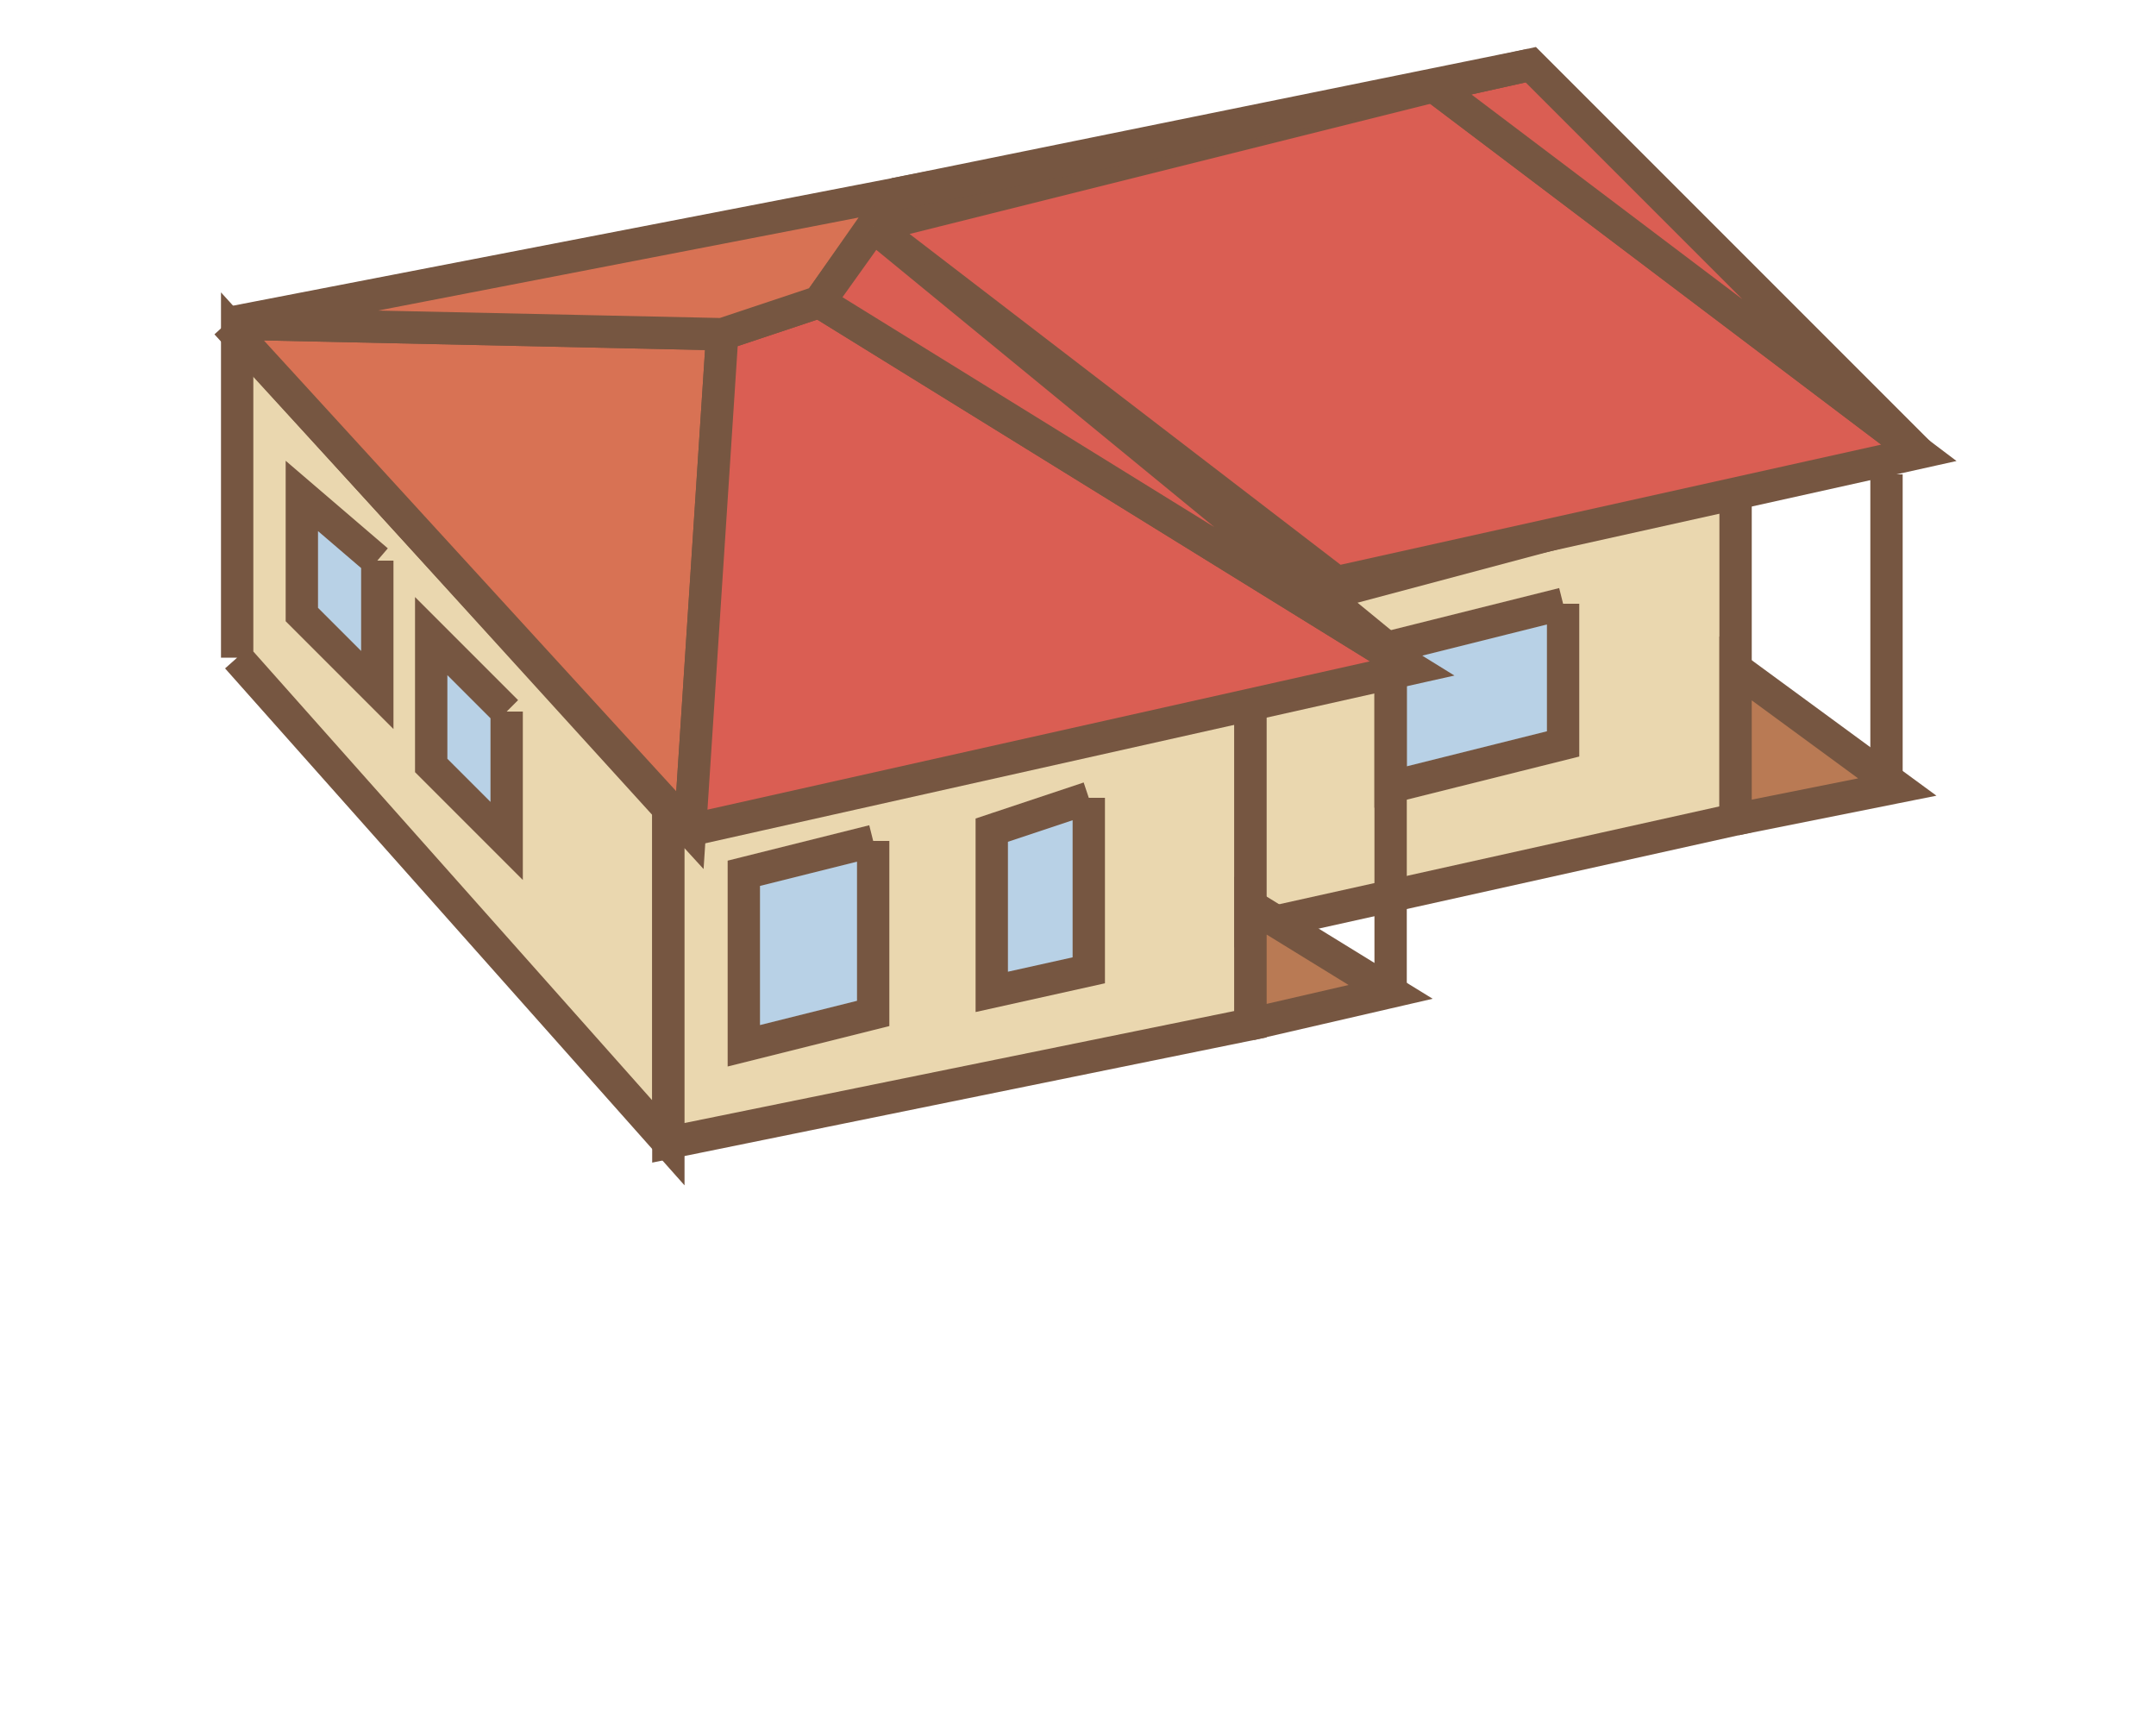 <svg xmlns="http://www.w3.org/2000/svg"
     width="200pt" height="160pt" viewBox="0 0 200 160"
     preserveAspectRatio="xMidYMid meet">


    <path d="M 22 61 L 22 31 L 62 75 L 62 106 L 22 61
         " stroke-width="3" stroke="#765641" fill="#EAD7AF"/>
    <path d="M 62 75 L 62 106 L 116 95 L 116 65 L 62 75
         " stroke-width="3" stroke="#765641" fill="#EAD7AF"/>
    <path d="M 161 45 L 161 76 L 116 86 L 116 57 L 161 45
         " stroke-width="3" stroke="#765641" fill="#EAD7AF"/>

    <path d="M 116 95 L 116 84 L 129 92 L 116 95
         " stroke-width="3" stroke="#765641" fill="#B97A54"/>
    <path d="M 161 76 L 161 62 L 176 73 L 161 76
         " stroke-width="3" stroke="#765641" fill="#B97A54"/>

    <path d="M 145 56 L 145 69 L 129 73 L 129 60 L 145 56
         " stroke-width="3" stroke="#765641" fill="#B8D1E6"/>
    <path d="M 101 74 L 101 90 L 92 92 L 92 77 L 101 74
         " stroke-width="3" stroke="#765641" fill="#B8D1E6"/>
    <path d="M 81 78 L 81 94 L 69 97 L 69 81 L 81 78
         " stroke-width="3" stroke="#765641" fill="#B8D1E6"/>
    <path d="M 47 66 L 47 78 L 40 71 L 40 59 L 47 66
         " stroke-width="3" stroke="#765641" fill="#B8D1E6"/>
    <path d="M 35 52 L 35 64 L 28 57 L 28 46 L 35 52
         " stroke-width="3" stroke="#765641" fill="#B8D1E6"/>

    <path d="M 21 30 L 67 31 L 64 77 L 21 30
         " stroke-width="3" stroke="#765641" fill="#D87254"/>
    <path d="M 67 31 L 64 77 L 131 62 L 76 28 L 67 31
         " stroke-width="3" stroke="#765641" fill="#DA5E53"/>
    <path d="M 21 30 L 67 31 L 76 28 L 83 18 L 21 30
         " stroke-width="3" stroke="#765641" fill="#D87254"/>
    <path d="M 131 62 L 76 28 L 81 21 L 131 62
         " stroke-width="3" stroke="#765641" fill="#DA5E53"/>
    <path d="M 81 21 L 124 54 L 178 42 L 133 8 L 81 21
         " stroke-width="3" stroke="#765641" fill="#DA5E53"/>
    <path d="M 178 42 L 133 8 L 142 6 L 178 42
         " stroke-width="3" stroke="#765641" fill="#DA5E53"/>
    <path d="M 142 6 L 133 8 L 83 18 L 142 6
         " stroke-width="3" stroke="#765641" fill="#D87254"/>
    <line x1="129" y1="63" x2="129" y2="92" stroke-width="3" stroke="#765641"/>
    <line x1="175" y1="44" x2="175" y2="74" stroke-width="3" stroke="#765641"/>

</svg>